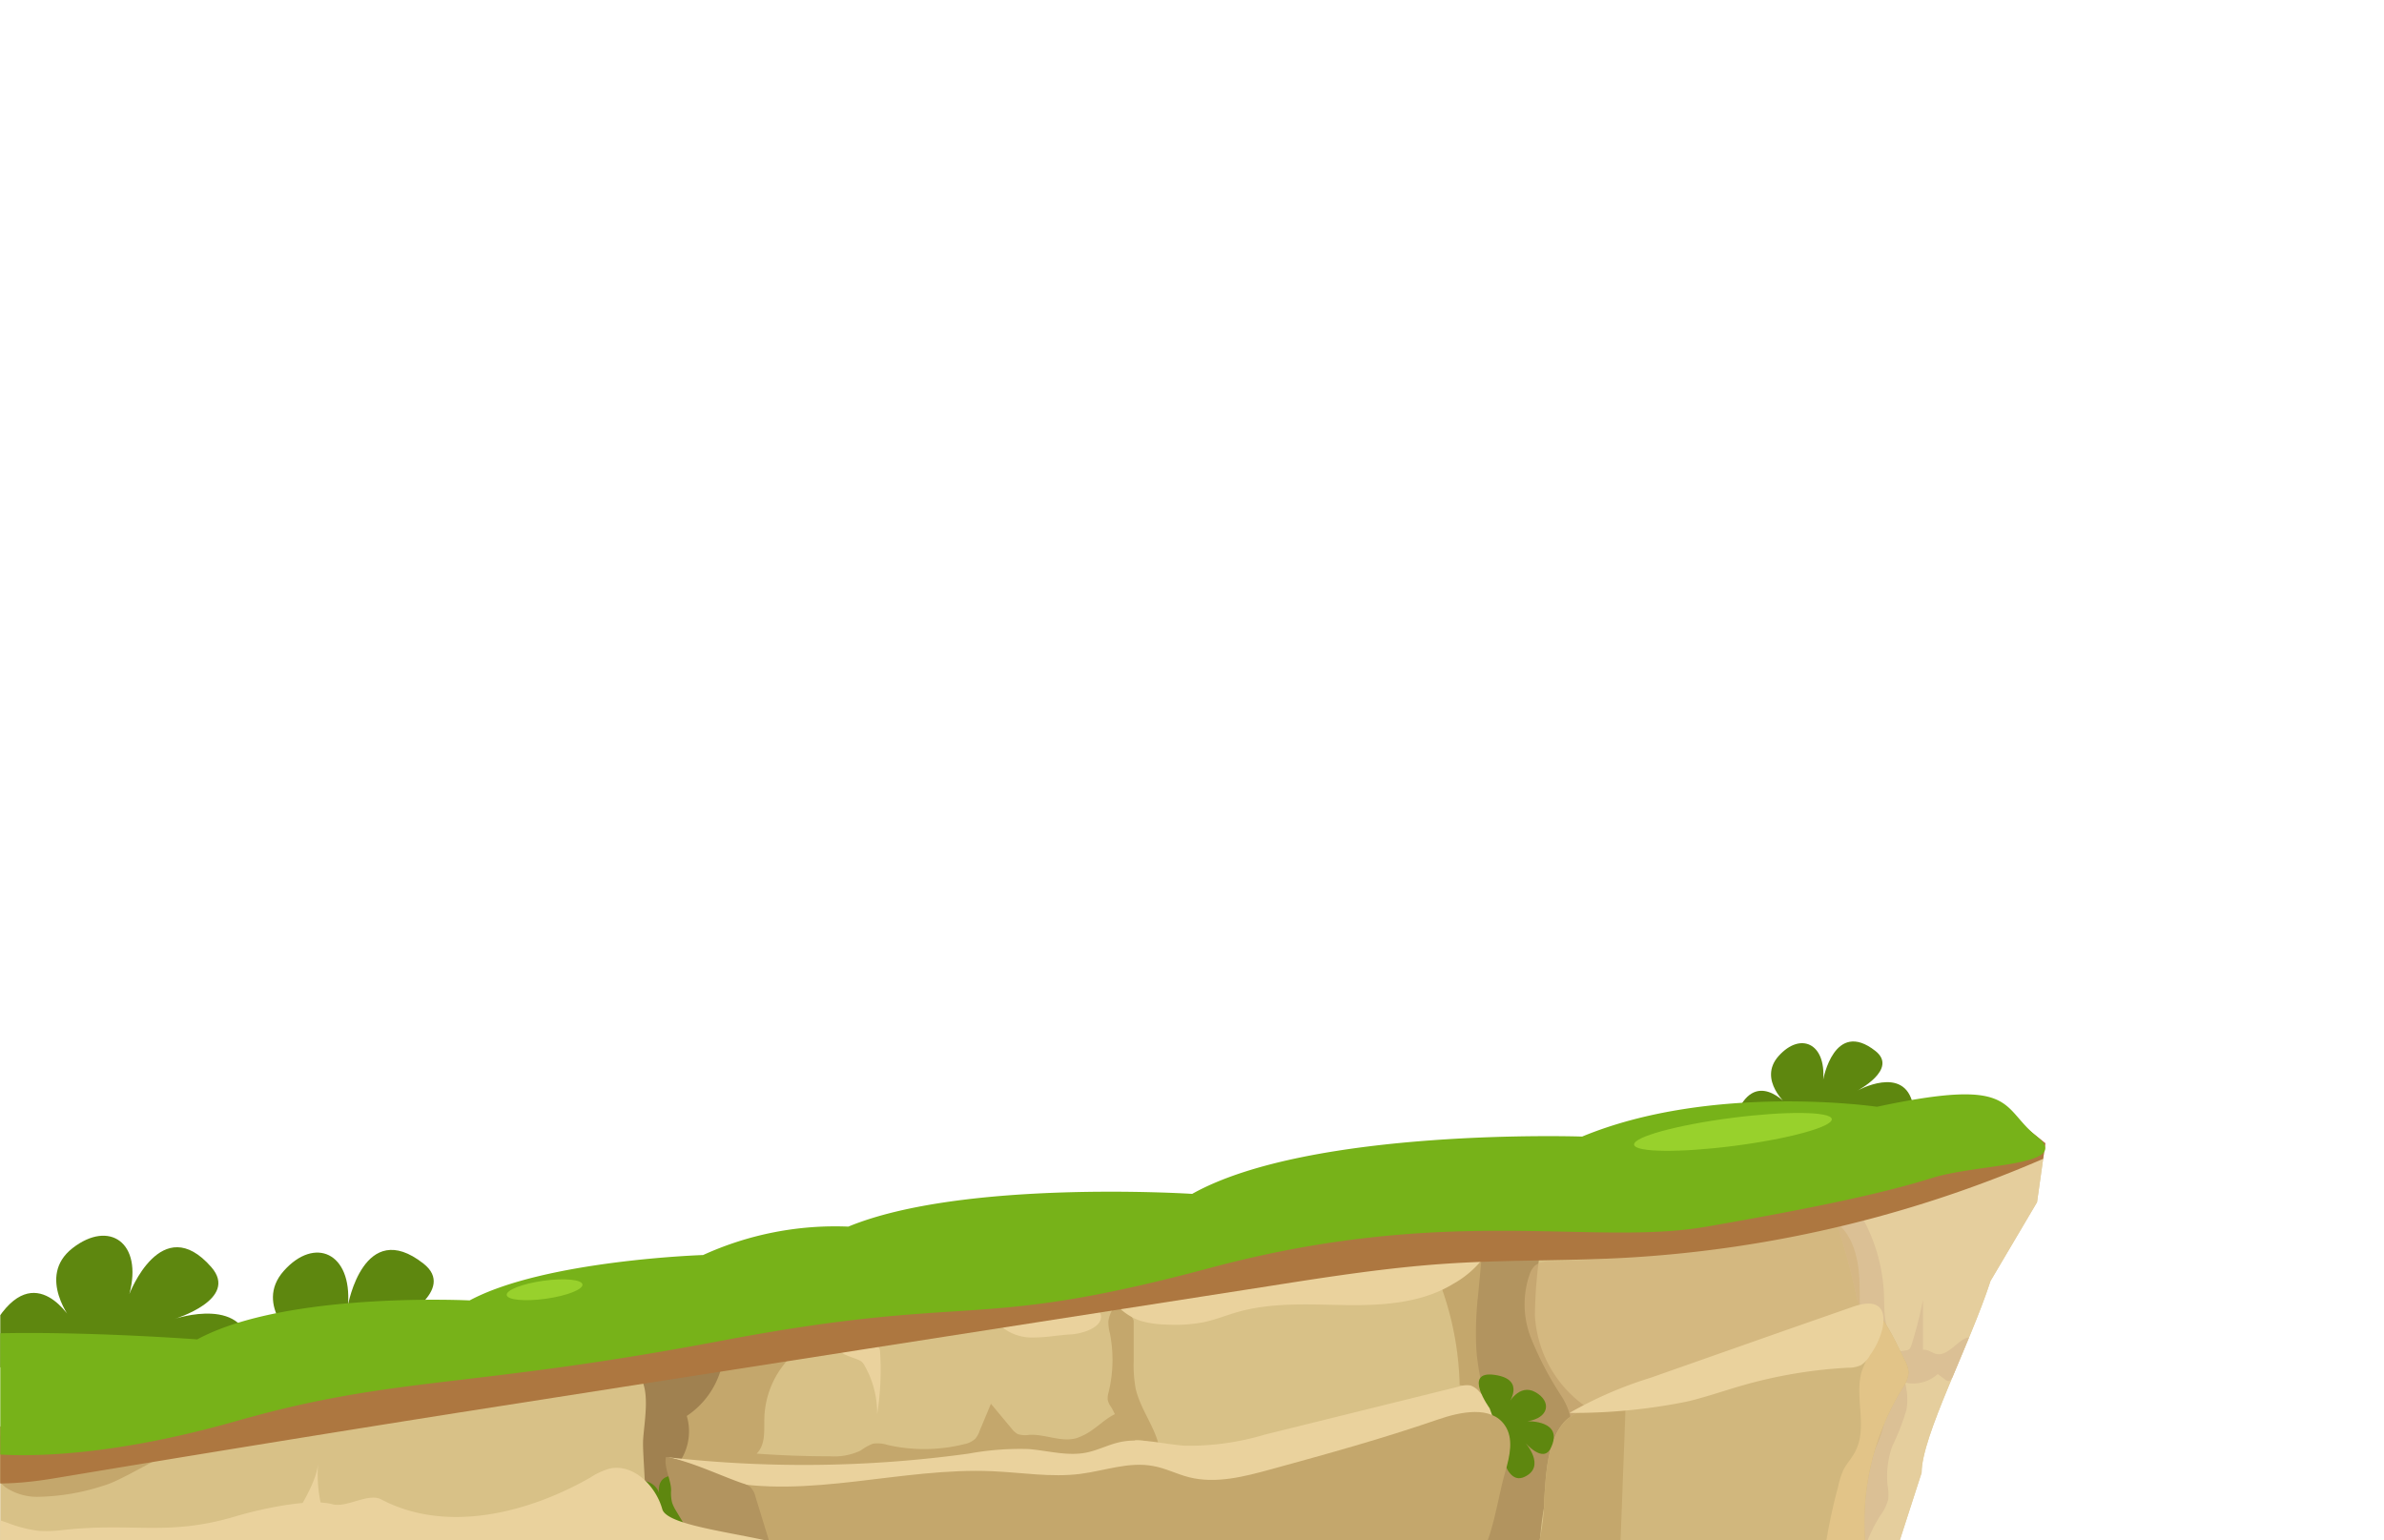 <svg id="Layer_1" data-name="Layer 1" xmlns="http://www.w3.org/2000/svg" xmlns:xlink="http://www.w3.org/1999/xlink" viewBox="0 0 260 168"><defs><style>.cls-1{fill:none;}.cls-2{fill:#d8c187;}.cls-3{fill:#e8d2a3;opacity:0.81;}.cls-4{fill:#d1b77d;}.cls-5{clip-path:url(#clip-path);}.cls-6{fill:#5e870f;}.cls-7{clip-path:url(#clip-path-2);}.cls-8{fill:#c4a76c;}.cls-9{fill:#a08150;}.cls-10{fill:#ead29d;}.cls-11{fill:#b2945f;}.cls-12{clip-path:url(#clip-path-3);}.cls-13{fill:#dbc095;}.cls-14{fill:#d1b27c;opacity:0.64;}.cls-15{fill:#ad7740;}.cls-16{clip-path:url(#clip-path-4);}.cls-17{fill:#e2c488;}.cls-18{fill:#77b219;}.cls-19{fill:#98d12c;}</style><clipPath id="clip-path"><rect class="cls-1" x="0.03" width="260" height="168" transform="translate(260.06 168) rotate(180)"/></clipPath><clipPath id="clip-path-2"><path class="cls-2" d="M1.07,155.35s49-12.06,87.3-17.73,60.39-7.35,81.12-12.17c15.79-3.68,24.46-4.06,30.94-3.5l17.64-1.26,5,4-.91,6.43-5.07,8.58c-2.27,7-7.52,16.93-7.52,20.93L207.19,168H0S-16.78,159.13,1.07,155.35Z"/></clipPath><clipPath id="clip-path-3"><path class="cls-3" d="M223.88,135.33c-2.07,2.61-4.69,4.82-6.33,7.73-3.91,7-1.42,16.43-6.08,22.92-2.6,3.64-6.95,5.55-11.17,7l-.07-4.75c-.09-6.32-.12-12.92,2.77-18.54a16.66,16.66,0,0,0,1.88-4.18c.26-1.31-2.14-2.64-2.37-3.95a81.56,81.56,0,0,0-2.21-8.21c-.09-.32,2.42,0,2.58-.33a1.23,1.23,0,0,1,.75-.49c6.64-2.34,13.35-4.5,20.12-6.42,2.64-.75,3.8-1,3.37,2A15.56,15.56,0,0,1,223.88,135.33Z"/></clipPath><clipPath id="clip-path-4"><path class="cls-4" d="M207.71,148.31a3.33,3.33,0,0,1,.44,1.39,3.5,3.5,0,0,1-.69,1.74,27.9,27.9,0,0,0-3.89,18.27q-8.87,1.24-17.8,2a13.26,13.26,0,0,1-3,0,17.07,17.07,0,0,1-3.58-1.18,33,33,0,0,0-11.36-2.25,19.71,19.71,0,0,0,.58-4.67c.19-2.92.34-6.87,2.51-8.84a9.41,9.41,0,0,1,4.35-1.8l13.17-3a38.37,38.37,0,0,0,9-2.86c2-1,3.89-2.46,6-3.25,1.51-.55,1.55-.55,2.34.74S207.09,147.08,207.71,148.31Z"/></clipPath></defs><g class="cls-5"><path class="cls-6" d="M7,149s-12,2.73-7.57-4.65,8.48-.22,8.48-.22-4-4.88,0-8,7.69-.61,6.2,5c0,0,3.49-9.15,8.93-2.94,3.08,3.52-4,5.66-4,5.66s8.13-2.77,8.26,3.78-14.41,1.61-14.41,1.61Z"/><path class="cls-6" d="M195,124s-7.82,3.39-5.74-2.19,5.73-1.23,5.73-1.23-3.36-2.8-1-5.42,5.15-1.39,4.85,2.59c0,0,1.2-6.66,5.69-3.13,2.54,2-2,4.35-2,4.35s5.17-2.92,6.1,1.51-9.59,2.93-9.59,2.93Z"/><path class="cls-6" d="M32.47,151.39s-11.31,4.91-8.31-3.17,8.29-1.78,8.29-1.78-4.86-4.05-1.5-7.83,7.45-2,7,3.74c0,0,1.73-9.64,8.23-4.54,3.68,2.88-2.87,6.3-2.87,6.3s7.47-4.23,8.81,2.19-13.87,4.24-13.87,4.24Z"/><path class="cls-2" d="M1.07,155.35s49-12.06,87.3-17.73,60.39-7.35,81.12-12.17c15.79-3.68,24.46-4.06,30.94-3.5l17.64-1.26,5,4-.91,6.43-5.07,8.58c-2.27,7-7.52,16.93-7.52,20.93L207.19,168H0S-16.78,159.13,1.07,155.35Z"/><g class="cls-7"><path class="cls-8" d="M-9.34,161a1.8,1.8,0,0,0,1.13.15A49.81,49.81,0,0,1-2.1,161a3.71,3.71,0,0,1,1.44.26,7.79,7.79,0,0,1,1.23.93,6.18,6.18,0,0,0,3.51,1.06A24.17,24.17,0,0,0,11.39,162c1.95-.55,6.52-3.5,8.48-4.06-1.6-1.23-5.87,0-7.58-1.08a4.14,4.14,0,0,0-1-.49,4.35,4.35,0,0,0-1.53-.08c-4.41.27-8.84.35-13.26.22-1.35,0-5.49-.85-6.23.11C-10.21,157.26-10,160.56-9.34,161Z"/><path class="cls-9" d="M69.56,169.62c1.62-1.35.45-10.48.58-12.59s.86-5.63-.58-7.17c3.17-1.07,6.72-.43,10-1.22-.62,3.16-3.31,5.66-3.68,8.85a24,24,0,0,1-.23,2.82,10.37,10.37,0,0,0-.47,1.8,4.54,4.54,0,0,0,.2,1.32,57.23,57.23,0,0,0,2.87,7.12C73.19,173,71,173.17,69.56,169.62Z"/><path class="cls-10" d="M93.57,148.29a1.67,1.67,0,0,1,.43.25,1.47,1.47,0,0,1,.29.4,10.42,10.42,0,0,1,1.37,5.32,30.63,30.63,0,0,0,.32-6.83,1.28,1.28,0,0,0-.06-.33.76.76,0,0,0-.31-.35,2.74,2.74,0,0,0-2.14,0c-.67.17-1.36.23-2,.37C91.48,147.65,93.1,148.08,93.57,148.29Z"/><path class="cls-10" d="M116.77,145.54c-1.3.06-2.59.33-3.9.33a5.25,5.25,0,0,1-3.64-1.17,25.88,25.88,0,0,1,7.1-1.62c.92-.08,3.72-.84,3.75.5S117.77,145.49,116.77,145.54Z"/><path class="cls-8" d="M119.26,155.86a6.59,6.59,0,0,1-1.88,1c-1.67.45-3.4-.46-5.12-.37a2.8,2.8,0,0,1-1.26-.08,2.2,2.2,0,0,1-.68-.61l-2.25-2.7-1.25,3a2.42,2.42,0,0,1-.48.84,2.45,2.45,0,0,1-1.19.57,18.07,18.07,0,0,1-8.37.08,3.45,3.45,0,0,0-1.59-.13,5.93,5.93,0,0,0-1.34.75,6.72,6.72,0,0,1-3.33.62q-4,0-8-.29c1-1,.8-2.54.84-3.91A9.88,9.88,0,0,1,86,148.23a25.46,25.46,0,0,0-7.4,1.2,9.14,9.14,0,0,1-3.7,5A5.92,5.92,0,0,1,73.69,160a46.92,46.92,0,0,1,10.43,1.18,30.25,30.25,0,0,0,6.9,1.2A32.57,32.57,0,0,0,98.09,161a63.82,63.82,0,0,1,12.65-1.4c2.59-.08,5.17-.1,7.76-.08a10.19,10.19,0,0,0,3-.26,3.26,3.26,0,0,0,2.22-1.91c.31-.89.12-2.86-.95-3.26S120.1,155.3,119.26,155.86Z"/><path class="cls-8" d="M120.88,144.13a4.54,4.54,0,0,0,.16,1.26,14.87,14.87,0,0,1-.14,6.47,2.22,2.22,0,0,0-.09.81,2,2,0,0,0,.37.79,7.65,7.65,0,0,1,1.08,3.95,4.07,4.07,0,0,1,4.19.5c-.47-2.29-2.09-4.21-2.6-6.49a14.15,14.15,0,0,1-.21-3v-4.35c0-.33-1.23-1.8-1.61-1.8C121.38,142.3,120.92,143.61,120.88,144.13Z"/><path class="cls-8" d="M157,139.86a33.69,33.69,0,0,1,2.19,11.22,4.3,4.3,0,0,1,3.53,2.51,61.49,61.49,0,0,1-.68-12.05c0-.94.82-4.16-.66-4.39A15.91,15.91,0,0,0,157,139.86Z"/><path class="cls-10" d="M158.53,140c-3.41,2.1-7.61,2.39-11.62,2.34s-8.09-.34-11.95.76c-1.19.34-2.34.81-3.56,1.08a16.36,16.36,0,0,1-4.25.28,10.45,10.45,0,0,1-2.68-.38,6.06,6.06,0,0,1-3.36-2.66c.32.54,8.41-1.44,9.35-1.62,3.16-.6,6.33-1.23,9.5-1.82a132.37,132.37,0,0,1,19.43-2.48c1.57-.06,3.91-.74,2.73,1.24A10.8,10.8,0,0,1,158.53,140Z"/><path class="cls-11" d="M161.87,152.7c-.29-1.79-.7-3.56-.85-5.37a37.35,37.35,0,0,1,.21-6.34l1-10.84c1.83,0,4.07-1.74,5.12-.25a2.51,2.51,0,0,1,.36,1.13,26,26,0,0,1,.19,5.91,49.8,49.8,0,0,0-.5,6.55,13,13,0,0,0,5.38,9.8A30.71,30.71,0,0,0,168,172.4c-1.3.7-7.7,4.94-9,4.2s.49-3.12.94-4.16C162.66,166.29,162.94,159.29,161.87,152.7Z"/><path class="cls-3" d="M223.88,135.33c-2.07,2.61-4.69,4.82-6.33,7.73-3.91,7-1.42,16.43-6.08,22.92-2.6,3.64-6.95,5.55-11.17,7l-.07-4.75c-.09-6.32-.12-12.92,2.77-18.54a16.66,16.66,0,0,0,1.88-4.18c.26-1.31-2.14-2.64-2.37-3.95a81.56,81.56,0,0,0-2.21-8.21c-.09-.32,2.42,0,2.58-.33a1.23,1.23,0,0,1,.75-.49c6.64-2.34,13.35-4.5,20.12-6.42,2.64-.75,3.8-1,3.37,2A15.56,15.56,0,0,1,223.88,135.33Z"/><g class="cls-12"><path class="cls-13" d="M205.45,140.88c.07,1.09,0,2.19.21,3.27.52,3.3,2.87,6.36,2.25,9.64a26.18,26.18,0,0,1-1.53,3.93,9.68,9.68,0,0,0-.52,4.27,5.64,5.64,0,0,1,.07,1.53,5,5,0,0,1-.85,1.75,16.67,16.67,0,0,0-2.59,8.9c-1.2-.6-2.78.45-3.92-.25a2.57,2.57,0,0,1-.85-1.07c-1.56-3.12-1.21-6.81-1-10.3.67-10.27,0-20.58-.68-30.85,0-.33,3.48-1.9,4-1.89,1.24,0,1.86,1.07,2.47,2A18.77,18.77,0,0,1,205.45,140.88Z"/><path class="cls-13" d="M211.17,147.67c-.49-.13-.94-.52-1.45-.46v-5.44a42.76,42.76,0,0,1-1.28,5,1,1,0,0,1-.2.37.83.83,0,0,1-.43.15l-1.55.22a.73.73,0,0,0-.41.15.71.71,0,0,0-.18.48l-.22,1.63a7.87,7.87,0,0,0,2.7,1.09,4,4,0,0,0,3.18-1l.85.63a.48.48,0,0,0,.33.13c.14,0,.23-.14.31-.26.91-1.27,3.94-1.77,2.66-3.93C214.37,144.58,212.83,148.08,211.17,147.67Z"/></g><path class="cls-14" d="M171.22,156.84a7.83,7.83,0,0,0,0-2.51,7.48,7.48,0,0,0-.94-2.08A36.31,36.31,0,0,1,167,146a10,10,0,0,1-.18-7,2.31,2.31,0,0,1,.62-1,2.9,2.9,0,0,1,1.77-.44,141.72,141.72,0,0,0,31.09-4.2c1.7,1.34,2.31,3.63,2.46,5.79s-.08,4.34.39,6.45c.68,3.06,2.78,5.87,2.46,9a13.74,13.74,0,0,1-1.76,4.64,44.85,44.85,0,0,0-4.25,13.41,3.3,3.3,0,0,1-1.14,2.49,3,3,0,0,1-1.22.33,97.83,97.83,0,0,1-17.37,0,16.75,16.75,0,0,1-4.23-.61c-2.67-.87-6.06-1.94-5.93-5.15C169.89,165.47,170.72,161.11,171.22,156.84Z"/><path class="cls-15" d="M225.77,125.07a133.42,133.42,0,0,1-49.25,12.15c-6.19.31-12.4.18-18.59.59-6.48.42-12.91,1.42-19.34,2.43l-43.93,6.85-21.28,3.32-23.65,3.7q-21.85,3.46-43.68,7.1c-5.57.93-12.47,1.32-15.58-3.38-2.47-3.74-.93-9.06,2.28-12.19s7.66-4.57,12-5.86C29.09,132.45,54,127.1,79,122.36Q112.76,116,146.72,111c21.17-3.07,42.67-5.71,63.91-3.13,4.75.58,9.6,1.47,13.67,4s7.23,7,6.92,11.78"/><path class="cls-4" d="M207.71,148.31a3.33,3.33,0,0,1,.44,1.39,3.5,3.5,0,0,1-.69,1.74,27.9,27.9,0,0,0-3.89,18.27q-8.87,1.24-17.8,2a13.26,13.26,0,0,1-3,0,17.07,17.07,0,0,1-3.58-1.18,33,33,0,0,0-11.36-2.25,19.71,19.71,0,0,0,.58-4.67c.19-2.92.34-6.87,2.51-8.84a9.41,9.41,0,0,1,4.35-1.8l13.17-3a38.37,38.37,0,0,0,9-2.86c2-1,3.89-2.46,6-3.25,1.51-.55,1.55-.55,2.34.74S207.09,147.08,207.71,148.31Z"/><g class="cls-16"><path class="cls-17" d="M198.68,171.69a62.52,62.52,0,0,1,1.79-9.57,8.47,8.47,0,0,1,.56-1.77c.37-.75,1-1.38,1.34-2.12,1.34-2.62-.16-5.88.68-8.7a23.25,23.25,0,0,1,1.4-2.94,10.48,10.48,0,0,0,1-4.51,8.22,8.22,0,0,1,4.06.17,1.05,1.05,0,0,1,.58.35,1.11,1.11,0,0,1,.16.62l1.36,27.09a4.17,4.17,0,0,1-.25,2.11,4,4,0,0,1-.9,1.07,33.81,33.81,0,0,1-5.18,4A3.05,3.05,0,0,1,204,178a2.7,2.7,0,0,1-1.56-.37,6.29,6.29,0,0,1-2.91-3.29"/><path class="cls-8" d="M176.37,177.81l1.11-29.52a95.92,95.92,0,0,1-14.18,2.32,2.17,2.17,0,0,0-1.18.34,2.05,2.05,0,0,0-.55,1.41,133.78,133.78,0,0,0-.78,24,73,73,0,0,1,18.44-.84"/></g><path class="cls-10" d="M161.39,151.85a2.32,2.32,0,0,0-1-.74,2.5,2.5,0,0,0-1.18.09l-21.25,5.26a28.86,28.86,0,0,1-8.68,1.22c-2.38-.15-4.79-.9-7.12-.4-1.26.27-2.43.9-3.7,1.15-2.08.41-4.21-.23-6.32-.39a31,31,0,0,0-6.51.5,131.42,131.42,0,0,1-33,.37c2.83.53,5.32,2.14,8,3.17a37.84,37.84,0,0,0,8,1.86c20.81,3.11,42.57,3.11,62.34-4.11a87,87,0,0,1,9-3.08c.95-.23,3.33-.14,3.69-1.28S162.1,152.6,161.39,151.85Z"/><path class="cls-6" d="M162.46,153.59s-3-4.14.54-3.64,1.46,3.19,1.46,3.19,1.2-2.32,3-1.3,1.47,2.83-.89,3.17c0,0,4.05-.15,2.56,2.92-.84,1.74-2.8-.6-2.8-.6s2.37,2.64-.1,3.76-2.95-5.23-2.95-5.23Z"/><path class="cls-6" d="M70.87,164.74s-4.88-1.36-2.1-2.81A2,2,0,0,1,72,163.41s-.75-2.23,1.2-2.45,2.95,1.22,1.55,2.65c0,0,2.69-2.17,3.76.73.61,1.64-2.34,1-2.34,1s3.44.63,2.49,2.66-5.6-2.13-5.6-2.13Z"/><path class="cls-8" d="M164.18,160.47c.48-1.66.92-3.58-.05-5-1.48-2.2-4.83-1.51-7.34-.64-6,2.07-12.08,3.75-18.18,5.42-2.91.8-6,1.6-8.91.87-1.33-.33-2.59-1-3.94-1.23-2.63-.5-5.29.52-7.94.86-3.17.4-6.36-.15-9.55-.29-10-.45-20.08,3.11-29.83,1l4,13.75c20-2.08,40.19-1.59,60.28-.44,5.27.31,11.15.6,16-2C162.7,170.51,163,164.46,164.18,160.47Z"/><path class="cls-11" d="M73.19,162.56a4.16,4.16,0,0,0,.12,1.36,4.6,4.6,0,0,0,.44.89l3.06,5.09a1.85,1.85,0,0,0,.4.52,1.77,1.77,0,0,0,.75.3,31.44,31.44,0,0,0,7,.87l-2.56-8.33a2.3,2.3,0,0,0-.55-1.06,2.23,2.23,0,0,0-.8-.4c-2.44-.83-5.87-2.5-8.41-2.89C72.36,159.94,73.22,161.49,73.19,162.56Z"/><path class="cls-10" d="M.85,166.1a14.15,14.15,0,0,0,3.37.86,13.86,13.86,0,0,0,2.73-.1c7.7-.83,11.35.73,18.78-1.49,2.48-.74,8-2,10.53-1.31,1.53.42,3.91-1.27,5.31-.53,7,3.7,15.84,1.58,22.76-2.35a8,8,0,0,1,2.12-1c2.61-.59,5.06,1.84,5.78,4.42s16,3,16.14,5.65C64.63,172.71,25,176,1.17,175.54a14.12,14.12,0,0,1-3.12-.31c-4-1-6.37-5.14-10.1-6.86-.43-.19,2.58-5.9,4.15-5.92,1.08,0,2.92,1.45,4,1.89C-2.38,165-.76,165.55.85,166.1Z"/><path class="cls-10" d="M180,150.27a43.59,43.59,0,0,0-8.83,3.83A62.43,62.43,0,0,0,184,152.86c2.11-.5,4.16-1.23,6.25-1.82a51.69,51.69,0,0,1,11.32-1.87,3.26,3.26,0,0,0,1.39-.28,3,3,0,0,0,1-1.11,8.41,8.41,0,0,0,1.34-2.86c.56-2.8-1.08-3.14-3.19-2.41l-7.5,2.62Z"/></g><path class="cls-18" d="M-1.49,158.5S8.17,160,25.73,155s25.17-3.51,53-8.78,27.14-.94,53.23-7.93,41.6-2.32,54.19-4.51,19.61-3.75,24.58-5.31,15.47-1.27,11.42-4.51-2.12-6.52-17.45-3.25c0,0-17.94-2.63-32.15,3.25,0,0-29.59-1-42.53,6.25,0,0-24.93-1.61-37.5,3.57a34.76,34.76,0,0,0-15.84,3.1s-17.26.56-25.46,4.95c0,0-20-1-29.71,4.25,0,0-27.36-2.05-33.8.88l5.18,8.92Z"/><ellipse class="cls-19" cx="189" cy="123.45" rx="10.87" ry="1.53" transform="translate(-14.33 25.37) rotate(-7.4)"/><ellipse class="cls-19" cx="59.39" cy="140.67" rx="4.17" ry="0.99" transform="translate(-18.86 9.55) rotate(-7.94)"/><path class="cls-10" d="M34.7,159.53a15,15,0,0,0,.59,5.61,10.82,10.82,0,0,1-3.24.48C33,163.88,34.53,161.56,34.7,159.53Z"/></g></svg>